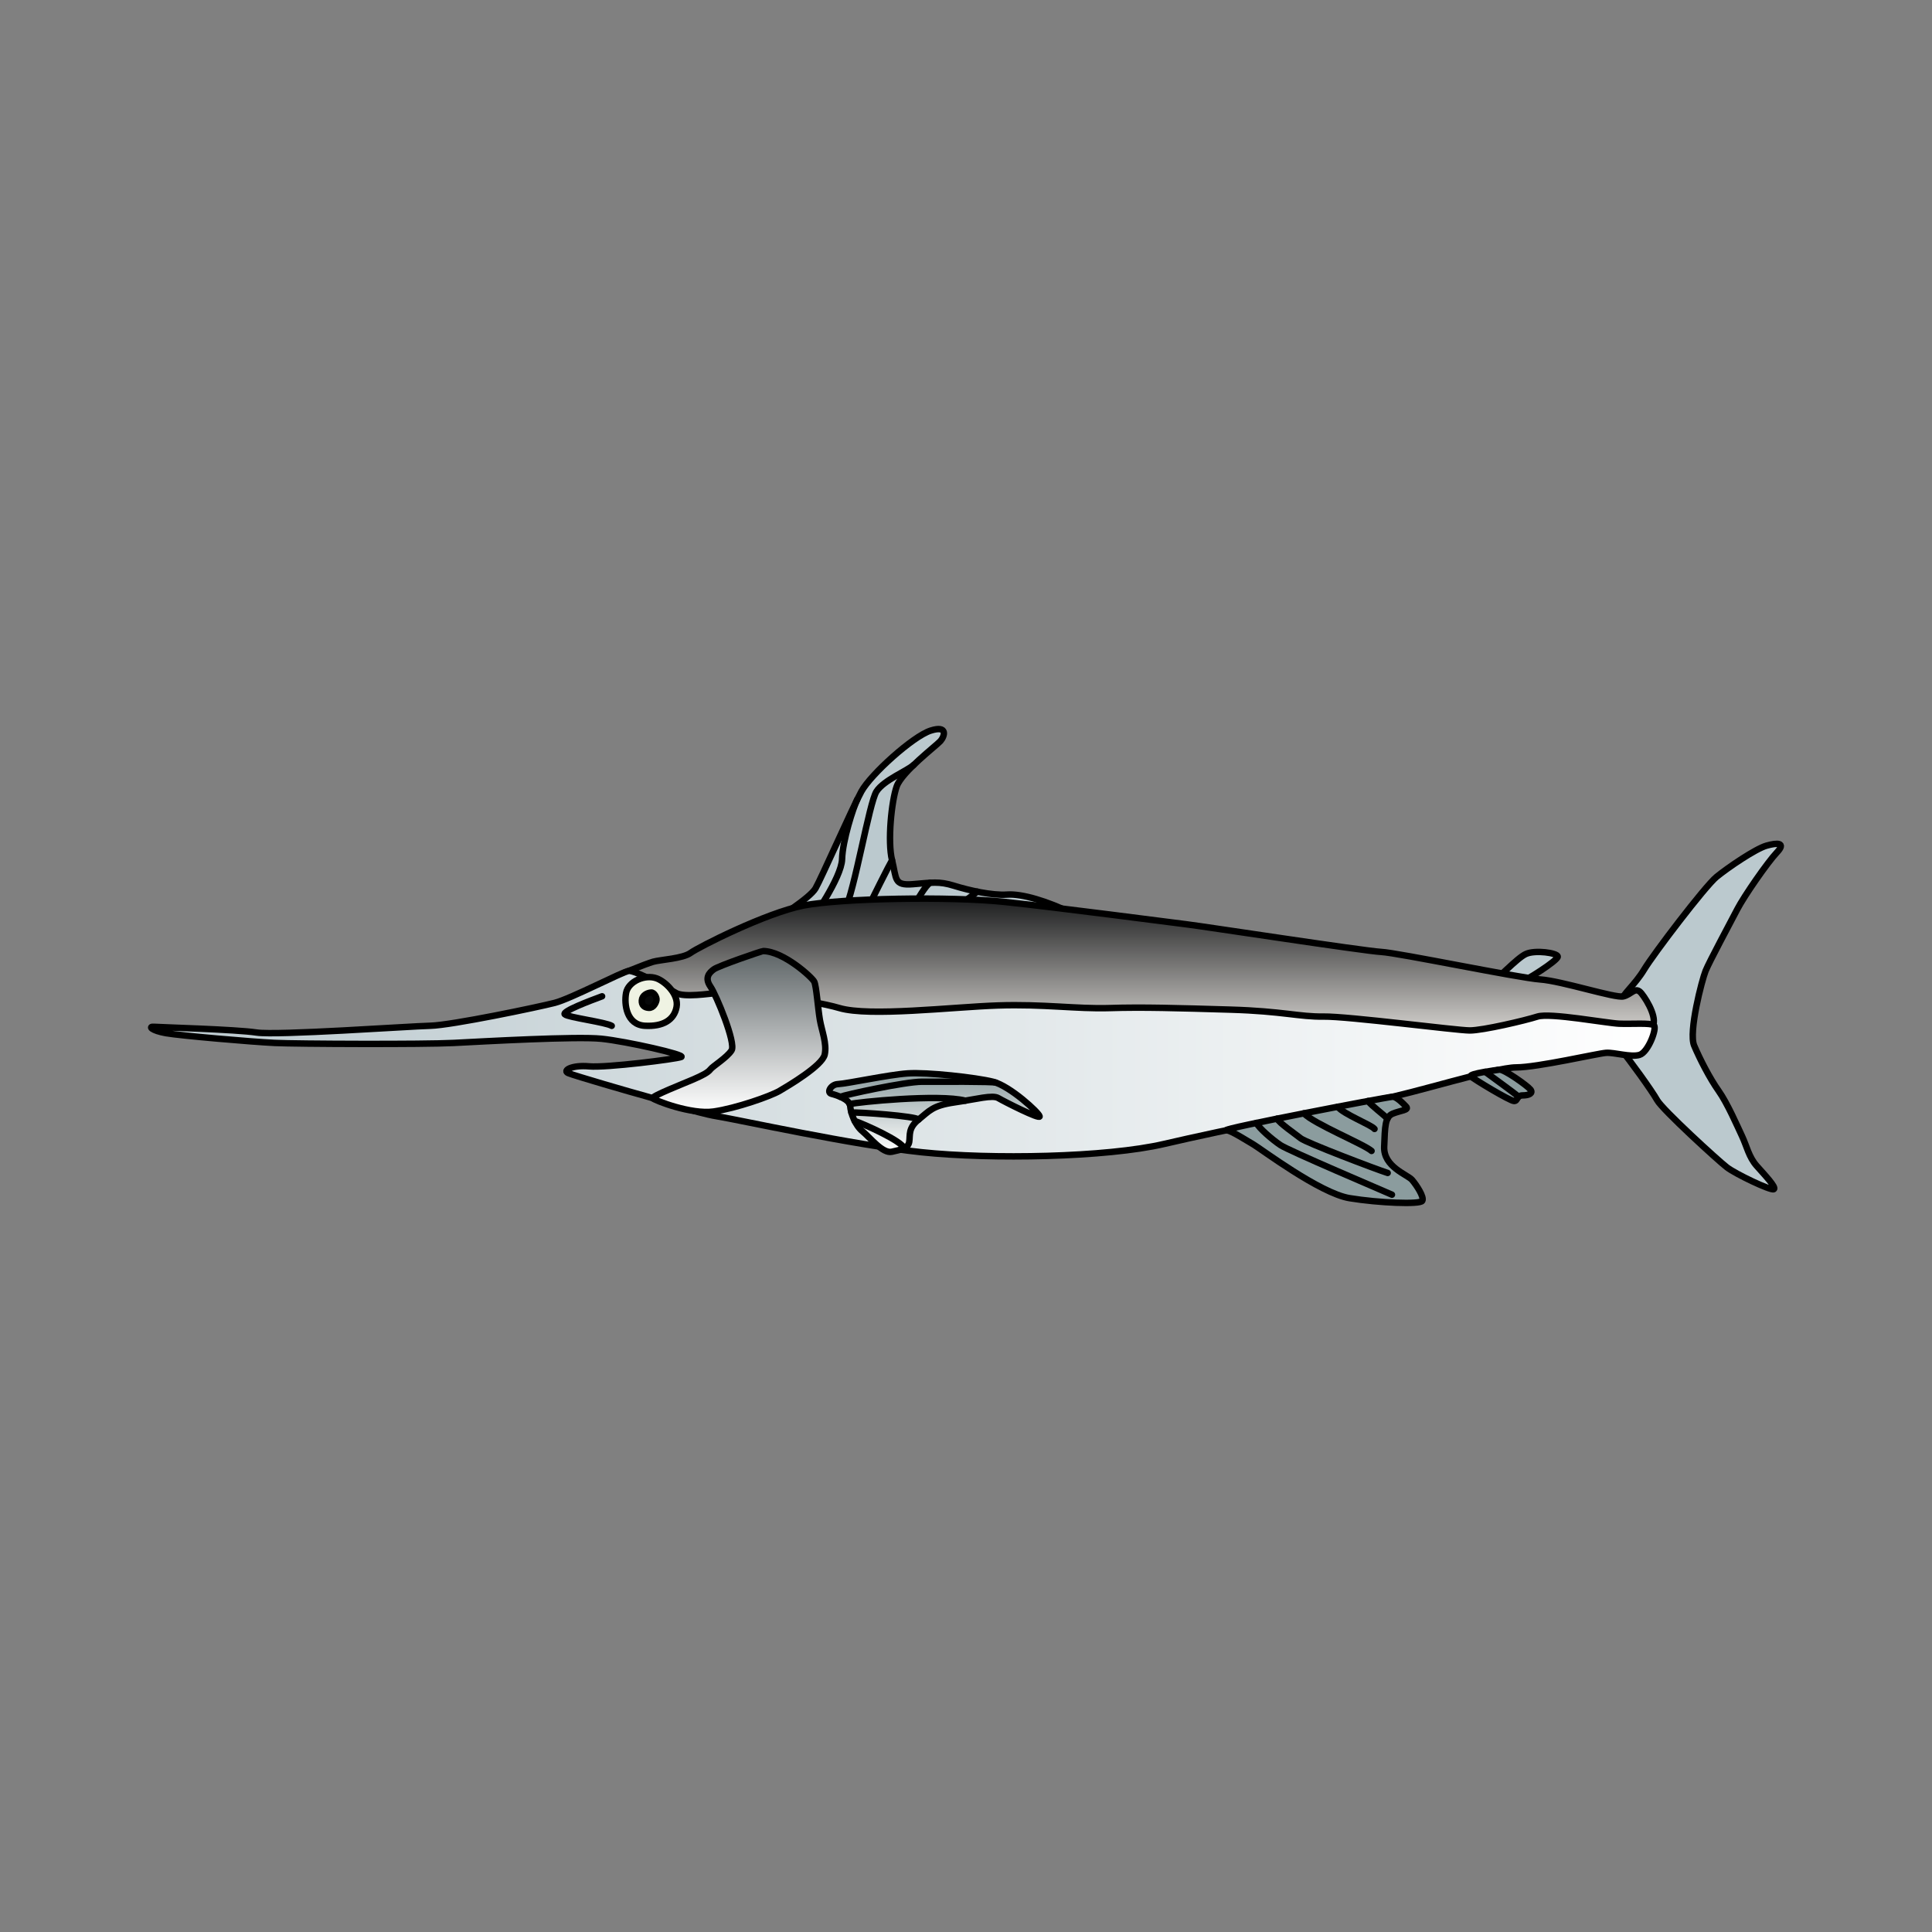 <?xml version="1.0" encoding="utf-8"?>
<!-- Generator: Adobe Illustrator 17.0.0, SVG Export Plug-In . SVG Version: 6.00 Build 0)  -->
<!DOCTYPE svg PUBLIC "-//W3C//DTD SVG 1.1//EN" "http://www.w3.org/Graphics/SVG/1.1/DTD/svg11.dtd">
<svg version="1.1" id="Layer_1" xmlns="http://www.w3.org/2000/svg" xmlns:xlink="http://www.w3.org/1999/xlink" x="0px" y="0px"
	 width="300px" height="300px" viewBox="0 0 300 300" enable-background="new 0 0 300 300" xml:space="preserve">
<rect x="0" y="0" width="300" height="300" fill="#808080" stroke="none"/>
<path fill="#BBC9CE" stroke="#000000" stroke-linecap="round" stroke-linejoin="round" stroke-miterlimit="10" d="M119.604,143.357
	c0.982-0.693,6.143-3.879,7.032-5.415c0.889-1.536,5.658-12.366,7.112-15.033c1.455-2.667,8.001-8.567,10.749-9.456
	c2.748-0.889,2.182,0.889,1.536,1.616c-0.647,0.727-5.981,4.769-6.789,7.032s-1.455,8.567-0.727,11.477s0.242,3.96,3.233,3.718
	s4.041-0.485,6.385,0.242c2.344,0.727,5.9,1.536,8.244,1.374c2.344-0.162,6.304,1.051,10.103,2.91
	c3.799,1.859-14.063,3.233-19.721,3.233C141.103,145.054,115.901,145.971,119.604,143.357z"/>
<path fill="none" stroke="#000000" stroke-linecap="round" stroke-linejoin="round" stroke-miterlimit="10" d="M125.908,143.033
	c0,0,4.769-6.708,4.849-9.618s1.741-8.061,2.366-9.284"/>
<path fill="none" stroke="#000000" stroke-linecap="round" stroke-linejoin="round" stroke-miterlimit="10" d="M131.081,141.659
	c1.697-3.637,3.879-16.973,5.011-18.751c1.132-1.778,4.827-3.232,5.799-4.14"/>
<path fill="none" stroke="#000000" stroke-linecap="round" stroke-linejoin="round" stroke-miterlimit="10" d="M134.233,142.064
	c1.212-2.505,3.799-7.678,4.284-8.486"/>
<path fill="none" stroke="#000000" stroke-linecap="round" stroke-linejoin="round" stroke-miterlimit="10" d="M141.891,140.609
	c0.586-0.889,1.811-3.105,2.532-3.533"/>
<path fill="none" stroke="#000000" stroke-linecap="round" stroke-linejoin="round" stroke-miterlimit="10" d="M147.165,141.659
	c0.404-0.081,4.126-2.772,4.569-3.204"/>
<path fill="#BBC9CE" stroke="#000000" stroke-linecap="round" stroke-linejoin="round" stroke-miterlimit="10" d="M235.584,152.813
	c1.389-0.529,6.385-3.718,6.304-4.284c-0.081-0.566-3.475-1.051-4.93-0.404c-1.455,0.647-4.526,4.122-5.738,4.688
	C230.008,153.379,233.887,153.46,235.584,152.813z"/>
<path fill="#BBC9CE" stroke="#000000" stroke-linecap="round" stroke-linejoin="round" stroke-miterlimit="10" d="M251.587,155.642
	c0.364-1.275,2.263-2.682,3.718-5.099c1.455-2.417,9.456-12.924,11.234-14.379c1.778-1.455,6.062-4.364,7.759-4.849
	c1.697-0.485,3.071-0.485,1.616,1.051c-1.455,1.536-5.092,6.789-6.142,8.81c-1.051,2.021-4.364,8.18-4.93,9.586
	c-0.566,1.406-2.667,9.488-1.778,11.59c0.889,2.101,2.425,5.092,3.799,7.032c1.374,1.94,2.91,5.496,3.637,7.032
	c0.727,1.536,1.051,3.233,2.263,4.607s3.152,3.395,2.667,3.637c-0.485,0.242-5.9-2.344-7.274-3.395
	c-1.374-1.051-10.022-8.971-10.83-10.426s-4.364-6.385-5.738-8.001C250.213,161.218,251.102,157.339,251.587,155.642z"/>
<linearGradient id="SVGID_1_" gradientUnits="userSpaceOnUse" x1="175.486" y1="163.096" x2="175.486" y2="139.534">
	<stop  offset="0" style="stop-color:#EEEBE7"/>
	<stop  offset="1" style="stop-color:#1B1C1D"/>
</linearGradient>
<path fill="url(#SVGID_1_)" stroke="#000000" stroke-linecap="round" stroke-linejoin="round" stroke-miterlimit="10" d="
	M94.792,152.086c0.731-0.531,5.496-2.425,6.627-2.748s4.607-0.485,5.819-1.374s11.719-6.223,17.538-7.355
	c5.819-1.132,22.725-1.459,31.278-0.552c8.553,0.907,25.459,3.138,28.126,3.461c2.667,0.323,27.641,4.152,30.308,4.298
	c2.667,0.147,21.256,4.026,24.651,4.269c3.395,0.242,11.625,2.93,12.925,2.637s1.865-1.667,2.835-0.455
	c0.97,1.212,2.667,4.203,1.536,5.334c-1.132,1.132-21.418,1.94-35.077,1.94c-13.659,0-37.178,2.021-47.119,1.455
	c-9.941-0.566-59.809-4.526-65.224-4.769C103.601,157.986,91.236,154.672,94.792,152.086z"/>
<linearGradient id="SVGID_2_" gradientUnits="userSpaceOnUse" x1="23.472" y1="165.159" x2="256.93" y2="165.159">
	<stop  offset="0" style="stop-color:#BBC9CE"/>
	<stop  offset="1" style="stop-color:#FFFFFF"/>
</linearGradient>
<path fill="url(#SVGID_2_)" stroke="#000000" stroke-linecap="round" stroke-linejoin="round" stroke-miterlimit="10" d="
	M111.36,154.187c-1.127,0.096-5.173,0.727-6.385,0c-1.212-0.727-6.358-3.539-7.328-3.426c-0.97,0.113-8.998,4.316-11.504,4.962
	s-16.003,3.475-19.317,3.556s-23.843,1.536-26.995,1.051c-3.152-0.485-14.952-0.808-15.922-0.889
	c-0.97-0.081-0.323,0.602,1.859,0.988s13.417,1.356,16.892,1.518s23.115,0.242,27.803,0c4.688-0.242,19.074-1.051,22.954-0.647
	s13.174,2.505,12.366,2.829s-11.638,1.697-14.306,1.455c-2.667-0.242-4.203,0.647-3.233,1.051c0.97,0.404,9.86,2.99,11.962,3.556
	c2.101,0.566,7.678,2.586,11.154,3.152s21.008,4.445,31.76,5.577s28.695,0.808,37.666-1.293c8.971-2.101,28.207-5.981,33.299-6.87
	s18.023-5.011,21.337-5.011s12.689-2.182,13.982-2.263c1.293-0.081,3.799,0.727,5.173,0.323s2.771-4.203,2.234-4.607
	c-0.537-0.404-3.446-0.162-5.386-0.242c-1.94-0.081-10.749-1.725-12.689-1.105s-8.486,2.156-10.507,2.156
	c-2.021,0-18.912-2.21-22.711-2.156c-3.799,0.054-6.304-0.835-14.467-1.077s-13.659-0.404-18.751-0.242
	c-5.092,0.162-10.264-0.647-17.377-0.404c-7.112,0.242-19.882,1.778-24.57,0.404C125.666,155.157,114.672,153.905,111.36,154.187z"
	/>
<path fill="none" stroke="#000000" stroke-linecap="round" stroke-linejoin="round" stroke-miterlimit="10" d="M93.494,154.703
	c-1.775,0.654-6.261,2.336-5.794,2.803c0.467,0.467,6.448,1.24,7.289,1.788"/>
<path fill="#EFF3E3" stroke="#000000" stroke-linecap="round" stroke-linejoin="round" stroke-miterlimit="10" d="M101.985,151.924
	c-1.845-0.692-4.445,0.485-4.769,2.263c-0.323,1.778,0.081,4.93,2.91,5.092c2.829,0.162,4.564-0.903,4.93-2.91
	C105.422,154.362,103.278,152.409,101.985,151.924z"/>
<path fill="#070809" stroke="#000000" stroke-linecap="round" stroke-linejoin="round" stroke-miterlimit="10" d="M101.11,154.118
	c-0.664,0.056-1.392,0.46-1.446,1.217c-0.054,0.758,0.406,1.136,1.109,1.163c0.703,0.027,1.082-0.766,1.163-1.194
	C102.017,154.875,101.566,154.079,101.11,154.118z"/>
<linearGradient id="SVGID_3_" gradientUnits="userSpaceOnUse" x1="114.753" y1="172.666" x2="114.753" y2="147.677">
	<stop  offset="0" style="stop-color:#FFFFFF"/>
	<stop  offset="1" style="stop-color:#5D6466"/>
</linearGradient>
<path fill="url(#SVGID_3_)" stroke="#000000" stroke-linecap="round" stroke-linejoin="round" stroke-miterlimit="10" d="
	M118.517,147.677c-0.253-0.003-6.917,2.292-7.667,2.833s-1.458,1.333-0.542,2.667c0.917,1.333,4,8.797,3.292,9.919
	c-0.708,1.122-2.917,2.456-3.292,2.956s-1.292,0.958-2.625,1.542c-1.333,0.583-6.564,2.623-6.324,2.937s5.949,2.563,9.449,2.063
	s8.833-2.375,10.25-3.208c1.417-0.833,6.625-3.917,7-5.625c0.375-1.708-0.458-3.708-0.75-5.417c-0.292-1.708-0.542-5.25-0.875-5.917
	C126.101,151.76,121.684,147.719,118.517,147.677z"/>
<linearGradient id="SVGID_4_" gradientUnits="userSpaceOnUse" x1="145.102" y1="178.871" x2="145.102" y2="166.644">
	<stop  offset="0" style="stop-color:#FFFFFF"/>
	<stop  offset="1" style="stop-color:#8B9C9E"/>
</linearGradient>
<path fill="url(#SVGID_4_)" stroke="#000000" stroke-linecap="round" stroke-linejoin="round" stroke-miterlimit="10" d="
	M130.059,168.344c-1.002,0.053-1.75,1.292-0.958,1.5c0.792,0.208,2.833,0.833,2.917,1.917c0.083,1.083,0.75,2.958,1.917,3.917
	c1.167,0.958,3.127,3.484,4.542,3.167c1.414-0.317,2.542-0.5,2.708-1.542c0.167-1.042-0.208-2.125,1.458-3.458
	c1.667-1.333,2.125-2.167,5.583-2.667s5.875-1.208,6.792-0.667c0.917,0.542,6.5,3.375,6.417,2.833
	c-0.083-0.542-4.583-4.708-7.25-5.375c-2.667-0.667-10.25-1.5-13.25-1.292C137.934,166.885,131.642,168.26,130.059,168.344z"/>
<path fill="none" stroke="#000000" stroke-linecap="round" stroke-linejoin="round" stroke-miterlimit="10" d="M130.472,170.31
	c0.712-0.3,10.003-2.341,12.712-2.341c2.708,0,10.984-0.05,11.453,0.141"/>
<path fill="none" stroke="#000000" stroke-linecap="round" stroke-linejoin="round" stroke-miterlimit="10" d="M131.93,171.446
	c1.17-0.311,13.86-1.595,17.973-0.536"/>
<path fill="none" stroke="#000000" stroke-linecap="round" stroke-linejoin="round" stroke-miterlimit="10" d="M132.206,172.758
	c1.144-0.081,9.977,0.544,10.436,1.086"/>
<path fill="none" stroke="#000000" stroke-linecap="round" stroke-linejoin="round" stroke-miterlimit="10" d="M132.71,174.06
	c1.474,0.492,7.301,3.106,7.679,4.237"/>
<path fill="#8B9C9E" stroke="#000000" stroke-linecap="round" stroke-linejoin="round" stroke-miterlimit="10" d="M216.236,170.306
	c-1.422,0.132-26.669,4.992-25.757,5.181s3.079,1.606,4.163,2.231c1.083,0.625,10.333,7.583,14.917,8.333
	c4.583,0.75,10.958,1,11.292,0.417c0.333-0.583-0.875-2.417-1.583-3.25c-0.708-0.833-4.458-2-4.333-5.167
	c0.125-3.167,0.125-4.625,1.333-5.125c1.208-0.5,2.583-0.542,2.083-1.083C217.851,171.302,216.792,170.255,216.236,170.306z"/>
<path fill="none" stroke="#000000" stroke-linecap="round" stroke-linejoin="round" stroke-miterlimit="10" d="M216.142,185.51
	c-1.208-0.542-16.042-6.833-17.333-7.708c-1.292-0.875-3.366-2.665-3.704-3.437"/>
<path fill="none" stroke="#000000" stroke-linecap="round" stroke-linejoin="round" stroke-miterlimit="10" d="M215.476,182.135
	c-1.833-0.583-12.667-4.708-13.5-5.375s-3.322-2.359-3.661-3.054"/>
<path fill="none" stroke="#000000" stroke-linecap="round" stroke-linejoin="round" stroke-miterlimit="10" d="M212.976,178.719
	c-1.167-1.042-8.977-4.222-10.51-5.84"/>
<path fill="none" stroke="#000000" stroke-linecap="round" stroke-linejoin="round" stroke-miterlimit="10" d="M213.434,175.302
	c-0.458-0.625-4.843-2.305-5.713-3.444"/>
<path fill="none" stroke="#000000" stroke-linecap="round" stroke-linejoin="round" stroke-miterlimit="10" d="M215.445,173.706
	c-0.511-0.571-2.511-2.031-3.011-2.738"/>
<path fill="#8B9C9E" stroke="#000000" stroke-linecap="round" stroke-linejoin="round" stroke-miterlimit="10" d="M232.826,166.097
	c-0.386,0.058-4.85,0.626-4.433,1.04c0.416,0.414,6.083,3.829,6.708,3.83s0.344-0.874,1.339-0.874c0.994,0,1.661-0.333,1.203-0.917
	C237.184,168.594,233.53,165.991,232.826,166.097z"/>
<path fill="none" stroke="#000000" stroke-linecap="round" stroke-linejoin="round" stroke-miterlimit="10" d="M235.806,170.304
	c-0.581-0.544-4.759-3.537-5.191-3.874"/>
</svg>
